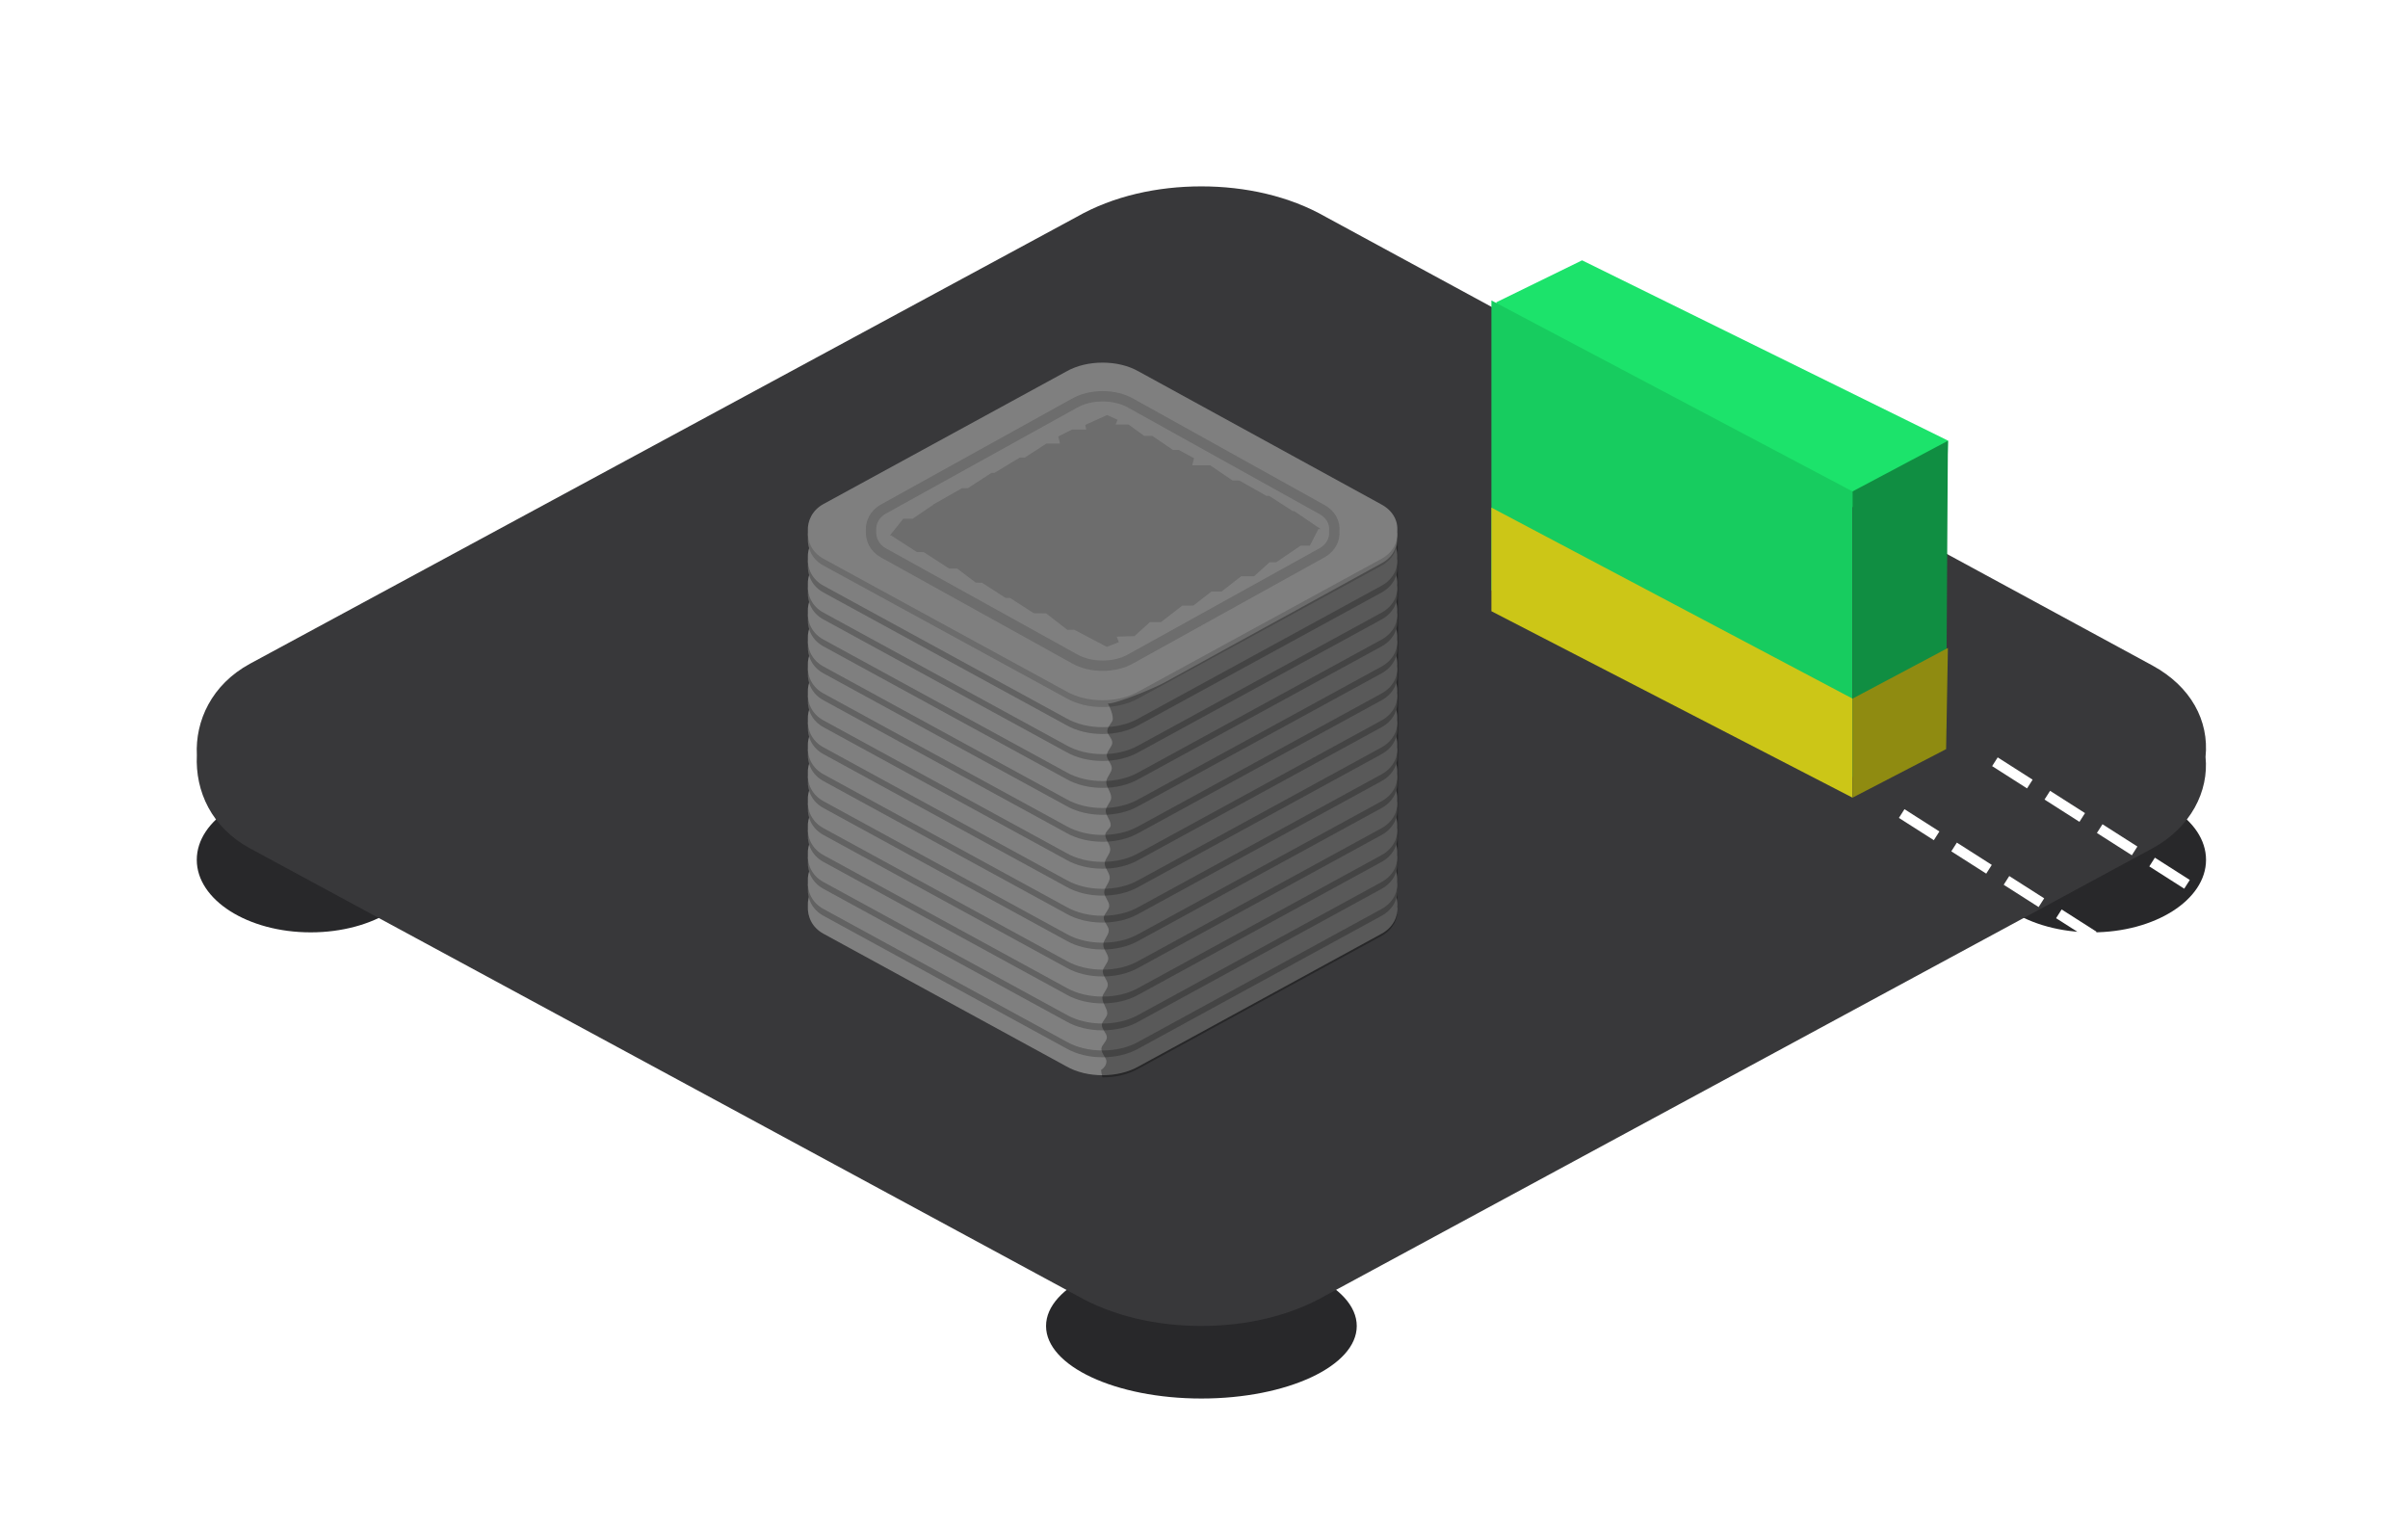 <svg 
 xmlns="http://www.w3.org/2000/svg"
 xmlns:xlink="http://www.w3.org/1999/xlink"
 width="232.5px" height="147.5px">
<defs>
<filter id="Filter_0">
                <feOffset in="SourceAlpha" dx="0" dy="-4" />
                <feGaussianBlur result="blurOut" stdDeviation="1" />
                <feFlood flood-color="rgb(44, 44, 46)" result="floodOut" />
                <feComposite operator="out" in="floodOut" in2="blurOut" result="compOut" />
                <feComposite operator="in" in="compOut" in2="SourceAlpha" />
                <feComponentTransfer><feFuncA type="linear" slope="1"/></feComponentTransfer>
                <feBlend mode="normal" in2="SourceGraphic" />
            </filter>

</defs>
<path fill-rule="evenodd"  fill="none"
 d="M-0.000,130.000 L19.000,130.000 L19.000,147.000 L-0.000,147.000 L-0.000,130.000 Z"/>
<path fill-rule="evenodd"  fill="rgb(40, 40, 42)"
 d="M116.000,121.000 C124.284,121.000 130.999,124.134 130.999,128.000 C130.999,131.866 124.284,134.999 116.000,134.999 C107.715,134.999 100.999,131.866 100.999,128.000 C100.999,124.134 107.715,121.000 116.000,121.000 Z"/>
<path fill-rule="evenodd"  fill="rgb(40, 40, 42)"
 d="M30.000,76.000 C36.074,76.000 40.999,79.133 40.999,83.000 C40.999,86.866 36.074,90.000 30.000,90.000 C23.924,90.000 19.000,86.866 19.000,83.000 C19.000,79.133 23.924,76.000 30.000,76.000 Z"/>
<path fill-rule="evenodd"  fill="rgb(40, 40, 42)"
 d="M202.000,76.000 C208.074,76.000 212.999,79.133 212.999,83.000 C212.999,86.866 208.074,90.000 202.000,90.000 C195.924,90.000 190.999,86.866 190.999,83.000 C190.999,79.133 195.924,76.000 202.000,76.000 Z"/>
<g filter="url(#Filter_0)">
<path fill-rule="evenodd"  fill="rgb(56, 56, 58)"
 d="M207.828,85.889 C211.532,83.872 213.288,80.371 212.952,77.066 C213.313,73.566 211.532,70.261 207.828,68.243 L127.994,24.932 C124.459,22.914 120.225,21.991 115.992,21.991 C111.757,21.991 107.500,22.914 103.965,24.932 L24.131,68.073 C20.427,70.091 18.839,73.590 19.007,76.896 C18.839,80.396 20.427,83.872 24.131,85.889 L103.965,129.054 C107.500,131.072 111.734,131.994 115.992,131.994 C120.225,131.994 124.459,131.072 127.994,129.054 L207.828,85.889 Z"/>
</g>
<path fill-rule="evenodd"  fill="rgb(28, 227, 107)"
 d="M144.473,29.179 L145.000,35.000 L179.000,49.000 L188.000,45.000 L188.098,42.538 L152.756,25.129 L144.473,29.179 Z"/>
<path fill-rule="evenodd"  fill="rgb(23, 204, 95)"
 d="M144.000,29.000 L178.868,47.437 L178.868,74.999 L144.000,57.000 L144.000,29.000 Z"/>
<path fill-rule="evenodd"  fill="rgb(16, 142, 66)"
 d="M178.868,47.437 L188.077,42.549 L187.903,70.314 L178.868,74.999 L178.868,47.437 Z"/>
<path fill-rule="evenodd"  fill="rgb(204, 198, 23)"
 d="M144.000,48.999 L178.868,67.438 L178.868,76.999 L144.000,59.000 L144.000,48.999 Z"/>
<path fill-rule="evenodd"  fill="rgb(143, 139, 17)"
 d="M178.868,67.438 L188.077,62.548 L187.903,72.314 L178.868,76.999 L178.868,67.438 Z"/>
<path fill-rule="evenodd"  fill="rgb(127, 127, 127)"
 d="M133.401,90.131 C134.489,89.534 135.004,88.497 134.905,87.518 C135.011,86.481 134.489,85.501 133.401,84.904 L109.978,72.072 C108.941,71.475 107.698,71.201 106.456,71.201 C105.214,71.201 103.965,71.475 102.928,72.072 L79.504,84.853 C78.417,85.451 77.951,86.487 78.001,87.467 C77.951,88.504 78.417,89.534 79.504,90.131 L102.928,102.919 C103.965,103.517 105.207,103.790 106.456,103.790 C107.698,103.790 108.941,103.517 109.978,102.919 L133.401,90.131 Z"/>
<path fill-rule="evenodd"  fill="rgb(98, 98, 98)"
 d="M133.401,88.400 C134.489,87.802 135.004,86.765 134.905,85.786 C135.011,84.749 134.489,83.770 133.401,83.172 L109.978,70.341 C108.941,69.743 107.698,69.470 106.456,69.470 C105.214,69.470 103.965,69.743 102.928,70.341 L79.504,83.122 C78.417,83.719 77.951,84.756 78.001,85.736 C77.951,86.772 78.417,87.802 79.504,88.400 L102.928,101.188 C103.965,101.785 105.207,102.059 106.456,102.059 C107.698,102.059 108.941,101.785 109.978,101.188 L133.401,88.400 Z"/>
<path fill-rule="evenodd"  fill="rgb(127, 127, 127)"
 d="M133.401,87.741 C134.489,87.144 135.004,86.107 134.905,85.128 C135.011,84.091 134.489,83.111 133.401,82.513 L109.978,69.683 C108.941,69.085 107.698,68.811 106.456,68.811 C105.214,68.811 103.965,69.085 102.928,69.683 L79.504,82.463 C78.417,83.061 77.951,84.098 78.001,85.077 C77.951,86.113 78.417,87.144 79.504,87.741 L102.928,100.529 C103.965,101.127 105.207,101.400 106.456,101.400 C107.698,101.400 108.941,101.127 109.978,100.529 L133.401,87.741 Z"/>
<path fill-rule="evenodd"  fill="rgb(98, 98, 98)"
 d="M133.401,85.799 C134.489,85.201 135.004,84.165 134.905,83.186 C135.011,82.149 134.489,81.169 133.401,80.571 L109.978,67.740 C108.941,67.143 107.698,66.869 106.456,66.869 C105.214,66.869 103.965,67.143 102.928,67.740 L79.504,80.521 C78.417,81.119 77.951,82.156 78.001,83.135 C77.951,84.172 78.417,85.201 79.504,85.799 L102.928,98.587 C103.965,99.185 105.207,99.458 106.456,99.458 C107.698,99.458 108.941,99.185 109.978,98.587 L133.401,85.799 Z"/>
<path fill-rule="evenodd"  fill="rgb(127, 127, 127)"
 d="M133.401,85.141 C134.489,84.543 135.004,83.506 134.905,82.527 C135.011,81.490 134.489,80.511 133.401,79.913 L109.978,67.082 C108.941,66.484 107.698,66.211 106.456,66.211 C105.214,66.211 103.965,66.484 102.928,67.082 L79.504,79.863 C78.417,80.461 77.951,81.497 78.001,82.477 C77.951,83.513 78.417,84.543 79.504,85.141 L102.928,97.929 C103.965,98.526 105.207,98.800 106.456,98.800 C107.698,98.800 108.941,98.526 109.978,97.929 L133.401,85.141 Z"/>
<path fill-rule="evenodd"  fill="rgb(98, 98, 98)"
 d="M133.401,83.198 C134.489,82.601 135.004,81.564 134.905,80.585 C135.011,79.548 134.489,78.569 133.401,77.971 L109.978,65.140 C108.941,64.542 107.698,64.269 106.456,64.269 C105.214,64.269 103.965,64.542 102.928,65.140 L79.504,77.921 C78.417,78.518 77.951,79.555 78.001,80.534 C77.951,81.571 78.417,82.601 79.504,83.198 L102.928,95.986 C103.965,96.584 105.207,96.858 106.456,96.858 C107.698,96.858 108.941,96.584 109.978,95.986 L133.401,83.198 Z"/>
<path fill-rule="evenodd"  fill="rgb(127, 127, 127)"
 d="M133.401,82.540 C134.489,81.943 135.004,80.906 134.905,79.927 C135.011,78.890 134.489,77.910 133.401,77.312 L109.978,64.481 C108.941,63.884 107.698,63.610 106.456,63.610 C105.214,63.610 103.965,63.884 102.928,64.481 L79.504,77.262 C78.417,77.860 77.951,78.896 78.001,79.876 C77.951,80.913 78.417,81.943 79.504,82.540 L102.928,95.328 C103.965,95.926 105.207,96.199 106.456,96.199 C107.698,96.199 108.941,95.926 109.978,95.328 L133.401,82.540 Z"/>
<path fill-rule="evenodd"  fill="rgb(98, 98, 98)"
 d="M133.401,80.598 C134.489,80.000 135.004,78.964 134.905,77.984 C135.011,76.948 134.489,75.968 133.401,75.370 L109.978,62.539 C108.941,61.942 107.698,61.668 106.456,61.668 C105.214,61.668 103.965,61.942 102.928,62.539 L79.504,75.320 C78.417,75.918 77.951,76.954 78.001,77.934 C77.951,78.970 78.417,80.000 79.504,80.598 L102.928,93.386 C103.965,93.984 105.207,94.257 106.456,94.257 C107.698,94.257 108.941,93.984 109.978,93.386 L133.401,80.598 Z"/>
<path fill-rule="evenodd"  fill="rgb(127, 127, 127)"
 d="M133.401,79.940 C134.489,79.342 135.004,78.305 134.905,77.326 C135.011,76.289 134.489,75.310 133.401,74.712 L109.978,61.881 C108.941,61.283 107.698,61.010 106.456,61.010 C105.214,61.010 103.965,61.283 102.928,61.881 L79.504,74.662 C78.417,75.259 77.951,76.296 78.001,77.275 C77.951,78.312 78.417,79.342 79.504,79.940 L102.928,92.727 C103.965,93.325 105.207,93.599 106.456,93.599 C107.698,93.599 108.941,93.325 109.978,92.727 L133.401,79.940 Z"/>
<path fill-rule="evenodd"  fill="rgb(98, 98, 98)"
 d="M133.401,77.998 C134.489,77.400 135.004,76.363 134.905,75.384 C135.011,74.347 134.489,73.368 133.401,72.770 L109.978,59.939 C108.941,59.341 107.698,59.067 106.456,59.067 C105.214,59.067 103.965,59.341 102.928,59.939 L79.504,72.720 C78.417,73.317 77.951,74.354 78.001,75.333 C77.951,76.370 78.417,77.400 79.504,77.998 L102.928,90.785 C103.965,91.383 105.207,91.656 106.456,91.656 C107.698,91.656 108.941,91.383 109.978,90.785 L133.401,77.998 Z"/>
<path fill-rule="evenodd"  fill="rgb(127, 127, 127)"
 d="M133.401,77.339 C134.489,76.741 135.004,75.704 134.905,74.725 C135.011,73.689 134.489,72.709 133.401,72.111 L109.978,59.280 C108.941,58.683 107.698,58.409 106.456,58.409 C105.214,58.409 103.965,58.683 102.928,59.280 L79.504,72.061 C78.417,72.659 77.951,73.696 78.001,74.675 C77.951,75.712 78.417,76.741 79.504,77.339 L102.928,90.127 C103.965,90.724 105.207,90.998 106.456,90.998 C107.698,90.998 108.941,90.724 109.978,90.127 L133.401,77.339 Z"/>
<path fill-rule="evenodd"  fill="rgb(98, 98, 98)"
 d="M133.401,75.397 C134.489,74.799 135.004,73.762 134.905,72.783 C135.011,71.747 134.489,70.767 133.401,70.169 L109.978,57.338 C108.941,56.740 107.698,56.467 106.456,56.467 C105.214,56.467 103.965,56.740 102.928,57.338 L79.504,70.119 C78.417,70.717 77.951,71.754 78.001,72.733 C77.951,73.769 78.417,74.799 79.504,75.397 L102.928,88.185 C103.965,88.783 105.207,89.056 106.456,89.056 C107.698,89.056 108.941,88.783 109.978,88.185 L133.401,75.397 Z"/>
<path fill-rule="evenodd"  fill="rgb(127, 127, 127)"
 d="M133.401,74.739 C134.489,74.141 135.004,73.104 134.905,72.125 C135.011,71.088 134.489,70.108 133.401,69.511 L109.978,56.680 C108.941,56.082 107.698,55.808 106.456,55.808 C105.214,55.808 103.965,56.082 102.928,56.680 L79.504,69.461 C78.417,70.058 77.951,71.095 78.001,72.074 C77.951,73.111 78.417,74.141 79.504,74.739 L102.928,87.526 C103.965,88.124 105.207,88.398 106.456,88.398 C107.698,88.398 108.941,88.124 109.978,87.526 L133.401,74.739 Z"/>
<path fill-rule="evenodd"  fill="rgb(98, 98, 98)"
 d="M133.401,72.796 C134.489,72.199 135.004,71.162 134.905,70.183 C135.011,69.146 134.489,68.166 133.401,67.569 L109.978,54.738 C108.941,54.140 107.698,53.866 106.456,53.866 C105.214,53.866 103.965,54.140 102.928,54.738 L79.504,67.518 C78.417,68.116 77.951,69.153 78.001,70.132 C77.951,71.169 78.417,72.199 79.504,72.796 L102.928,85.584 C103.965,86.182 105.207,86.456 106.456,86.456 C107.698,86.456 108.941,86.182 109.978,85.584 L133.401,72.796 Z"/>
<path fill-rule="evenodd"  fill="rgb(127, 127, 127)"
 d="M133.401,72.138 C134.489,71.540 135.004,70.504 134.905,69.524 C135.011,68.487 134.489,67.508 133.401,66.910 L109.978,54.079 C108.941,53.482 107.698,53.208 106.456,53.208 C105.214,53.208 103.965,53.482 102.928,54.079 L79.504,66.860 C78.417,67.458 77.951,68.495 78.001,69.474 C77.951,70.510 78.417,71.540 79.504,72.138 L102.928,84.926 C103.965,85.524 105.207,85.797 106.456,85.797 C107.698,85.797 108.941,85.524 109.978,84.926 L133.401,72.138 Z"/>
<path fill-rule="evenodd"  fill="rgb(98, 98, 98)"
 d="M133.401,70.196 C134.489,69.598 135.004,68.561 134.905,67.582 C135.011,66.545 134.489,65.566 133.401,64.968 L109.978,52.137 C108.941,51.539 107.698,51.266 106.456,51.266 C105.214,51.266 103.965,51.539 102.928,52.137 L79.504,64.918 C78.417,65.516 77.951,66.552 78.001,67.532 C77.951,68.568 78.417,69.598 79.504,70.196 L102.928,82.983 C103.965,83.581 105.207,83.855 106.456,83.855 C107.698,83.855 108.941,83.581 109.978,82.983 L133.401,70.196 Z"/>
<path fill-rule="evenodd"  fill="rgb(127, 127, 127)"
 d="M133.401,69.538 C134.489,68.940 135.004,67.903 134.905,66.924 C135.011,65.887 134.489,64.908 133.401,64.310 L109.978,51.479 C108.941,50.881 107.698,50.607 106.456,50.607 C105.214,50.607 103.965,50.881 102.928,51.479 L79.504,64.260 C78.417,64.857 77.951,65.894 78.001,66.873 C77.951,67.910 78.417,68.940 79.504,69.538 L102.928,82.325 C103.965,82.923 105.207,83.197 106.456,83.197 C107.698,83.197 108.941,82.923 109.978,82.325 L133.401,69.538 Z"/>
<path fill-rule="evenodd"  fill="rgb(98, 98, 98)"
 d="M133.401,67.595 C134.489,66.998 135.004,65.961 134.905,64.982 C135.011,63.945 134.489,62.965 133.401,62.368 L109.978,49.537 C108.941,48.939 107.698,48.665 106.456,48.665 C105.214,48.665 103.965,48.939 102.928,49.537 L79.504,62.317 C78.417,62.915 77.951,63.952 78.001,64.931 C77.951,65.968 78.417,66.998 79.504,67.595 L102.928,80.383 C103.965,80.981 105.207,81.254 106.456,81.254 C107.698,81.254 108.941,80.981 109.978,80.383 L133.401,67.595 Z"/>
<path fill-rule="evenodd"  fill="rgb(127, 127, 127)"
 d="M133.401,66.937 C134.489,66.339 135.004,65.303 134.905,64.323 C135.011,63.287 134.489,62.307 133.401,61.709 L109.978,48.878 C108.941,48.280 107.698,48.007 106.456,48.007 C105.214,48.007 103.965,48.280 102.928,48.878 L79.504,61.659 C78.417,62.257 77.951,63.293 78.001,64.273 C77.951,65.309 78.417,66.339 79.504,66.937 L102.928,79.725 C103.965,80.322 105.207,80.596 106.456,80.596 C107.698,80.596 108.941,80.322 109.978,79.725 L133.401,66.937 Z"/>
<path fill-rule="evenodd"  fill="rgb(98, 98, 98)"
 d="M133.401,64.995 C134.489,64.397 135.004,63.360 134.905,62.381 C135.011,61.344 134.489,60.365 133.401,59.767 L109.978,46.936 C108.941,46.338 107.698,46.065 106.456,46.065 C105.214,46.065 103.965,46.338 102.928,46.936 L79.504,59.717 C78.417,60.314 77.951,61.351 78.001,62.330 C77.951,63.367 78.417,64.397 79.504,64.995 L102.928,77.783 C103.965,78.380 105.207,78.654 106.456,78.654 C107.698,78.654 108.941,78.380 109.978,77.783 L133.401,64.995 Z"/>
<path fill-rule="evenodd"  fill="rgb(127, 127, 127)"
 d="M133.401,64.336 C134.489,63.739 135.004,62.702 134.905,61.723 C135.011,60.686 134.489,59.706 133.401,59.109 L109.978,46.278 C108.941,45.680 107.698,45.406 106.456,45.406 C105.214,45.406 103.965,45.680 102.928,46.278 L79.504,59.058 C78.417,59.656 77.951,60.693 78.001,61.672 C77.951,62.709 78.417,63.739 79.504,64.336 L102.928,77.124 C103.965,77.722 105.207,77.996 106.456,77.996 C107.698,77.996 108.941,77.722 109.978,77.124 L133.401,64.336 Z"/>
<path fill-rule="evenodd"  fill="rgb(98, 98, 98)"
 d="M133.401,62.394 C134.489,61.796 135.004,60.760 134.905,59.780 C135.011,58.744 134.489,57.764 133.401,57.166 L109.978,44.335 C108.941,43.738 107.698,43.464 106.456,43.464 C105.214,43.464 103.965,43.738 102.928,44.335 L79.504,57.116 C78.417,57.714 77.951,58.751 78.001,59.730 C77.951,60.767 78.417,61.796 79.504,62.394 L102.928,75.182 C103.965,75.780 105.207,76.053 106.456,76.053 C107.698,76.053 108.941,75.780 109.978,75.182 L133.401,62.394 Z"/>
<path fill-rule="evenodd"  fill="rgb(127, 127, 127)"
 d="M133.401,61.736 C134.489,61.138 135.004,60.101 134.905,59.122 C135.011,58.085 134.489,57.106 133.401,56.508 L109.978,43.677 C108.941,43.079 107.698,42.806 106.456,42.806 C105.214,42.806 103.965,43.079 102.928,43.677 L79.504,56.458 C78.417,57.055 77.951,58.092 78.001,59.072 C77.951,60.108 78.417,61.138 79.504,61.736 L102.928,74.524 C103.965,75.121 105.207,75.395 106.456,75.395 C107.698,75.395 108.941,75.121 109.978,74.524 L133.401,61.736 Z"/>
<path fill-rule="evenodd"  fill="rgb(98, 98, 98)"
 d="M133.401,59.794 C134.489,59.196 135.004,58.159 134.905,57.180 C135.011,56.143 134.489,55.164 133.401,54.566 L109.978,41.735 C108.941,41.137 107.698,40.864 106.456,40.864 C105.214,40.864 103.965,41.137 102.928,41.735 L79.504,54.516 C78.417,55.113 77.951,56.150 78.001,57.129 C77.951,58.166 78.417,59.196 79.504,59.794 L102.928,72.582 C103.965,73.179 105.207,73.453 106.456,73.453 C107.698,73.453 108.941,73.179 109.978,72.582 L133.401,59.794 Z"/>
<path fill-rule="evenodd"  fill="rgb(127, 127, 127)"
 d="M133.401,59.135 C134.489,58.538 135.004,57.501 134.905,56.522 C135.011,55.485 134.489,54.505 133.401,53.908 L109.978,41.077 C108.941,40.479 107.698,40.205 106.456,40.205 C105.214,40.205 103.965,40.479 102.928,41.077 L79.504,53.857 C78.417,54.455 77.951,55.492 78.001,56.471 C77.951,57.508 78.417,58.538 79.504,59.135 L102.928,71.923 C103.965,72.521 105.207,72.794 106.456,72.794 C107.698,72.794 108.941,72.521 109.978,71.923 L133.401,59.135 Z"/>
<path fill-rule="evenodd"  fill="rgb(98, 98, 98)"
 d="M133.401,57.193 C134.489,56.596 135.004,55.559 134.905,54.579 C135.011,53.543 134.489,52.563 133.401,51.965 L109.978,39.134 C108.941,38.536 107.698,38.263 106.456,38.263 C105.214,38.263 103.965,38.536 102.928,39.134 L79.504,51.915 C78.417,52.513 77.951,53.550 78.001,54.529 C77.951,55.566 78.417,56.596 79.504,57.193 L102.928,69.981 C103.965,70.579 105.207,70.852 106.456,70.852 C107.698,70.852 108.941,70.579 109.978,69.981 L133.401,57.193 Z"/>
<path fill-rule="evenodd"  fill="rgb(127, 127, 127)"
 d="M133.401,56.534 C134.489,55.937 135.004,54.900 134.905,53.921 C135.011,52.884 134.489,51.905 133.401,51.307 L109.978,38.476 C108.941,37.878 107.698,37.605 106.456,37.605 C105.214,37.605 103.965,37.878 102.928,38.476 L79.504,51.257 C78.417,51.854 77.951,52.891 78.001,53.870 C77.951,54.907 78.417,55.937 79.504,56.534 L102.928,69.322 C103.965,69.920 105.207,70.194 106.456,70.194 C107.698,70.194 108.941,69.920 109.978,69.322 L133.401,56.534 Z"/>
<path fill-rule="evenodd"  fill="rgb(108, 108, 108)"
 d="M133.401,54.592 C134.489,53.995 135.004,52.958 134.905,51.979 C135.011,50.942 134.489,49.963 133.401,49.365 L109.978,36.534 C108.941,35.936 107.698,35.662 106.456,35.662 C105.214,35.662 103.965,35.936 102.928,36.534 L79.504,49.314 C78.417,49.912 77.951,50.949 78.001,51.928 C77.951,52.965 78.417,53.995 79.504,54.592 L102.928,67.380 C103.965,67.978 105.207,68.252 106.456,68.252 C107.698,68.252 108.941,67.978 109.978,67.380 L133.401,54.592 Z"/>
<path fill-rule="evenodd"  fill="rgb(127, 127, 127)"
 d="M133.401,53.934 C134.489,53.336 135.004,52.300 134.905,51.320 C135.011,50.284 134.489,49.304 133.401,48.706 L109.978,35.875 C108.941,35.278 107.698,35.004 106.456,35.004 C105.214,35.004 103.965,35.278 102.928,35.875 L79.504,48.656 C78.417,49.254 77.951,50.290 78.001,51.270 C77.951,52.307 78.417,53.336 79.504,53.934 L102.928,66.722 C103.965,67.320 105.207,67.593 106.456,67.593 C107.698,67.593 108.941,67.320 109.978,66.722 L133.401,53.934 Z"/>
<path fill-rule="evenodd"  stroke="rgb(109, 109, 109)" stroke-width="1px" stroke-linecap="butt" stroke-linejoin="miter" fill="none"
 d="M127.646,53.360 C128.499,52.883 128.905,52.056 128.827,51.274 C128.910,50.447 128.499,49.665 127.646,49.188 L109.234,38.949 C108.419,38.472 107.442,38.253 106.465,38.253 C105.489,38.253 104.507,38.472 103.692,38.949 L85.280,49.148 C84.426,49.625 84.060,50.452 84.099,51.234 C84.060,52.061 84.426,52.883 85.280,53.360 L103.692,63.565 C104.507,64.042 105.484,64.260 106.465,64.260 C107.442,64.260 108.419,64.042 109.234,63.565 L127.646,53.360 Z"/>
<path fill-rule="evenodd"  stroke="rgb(109, 109, 109)" stroke-width="1px" stroke-linecap="butt" stroke-linejoin="miter" fill="none"
 d="M107.708,40.981 L106.893,40.612 L104.990,41.473 L108.796,41.473 L109.476,41.965 L103.630,41.965 L102.406,42.580 L111.107,42.580 L112.194,43.318 L101.183,43.318 L100.232,43.933 L113.690,43.933 L115.049,44.671 L98.600,44.671 L97.377,45.410 L116.680,45.410 L117.768,46.147 L95.881,46.147 L94.930,46.763 L119.535,46.885 L120.622,47.501 L93.026,47.624 L91.939,48.239 L122.390,48.362 L123.342,48.977 L90.444,49.100 L89.356,49.838 L124.807,49.838 L125.895,50.576 L87.453,50.576 L86.961,51.191 L126.544,51.437 L126.166,52.175 L87.725,52.175 L88.677,52.790 L124.157,53.036 L123.070,53.775 L90.851,53.775 L91.804,54.390 L121.710,54.390 L120.895,55.128 L93.571,55.128 L94.386,55.743 L118.719,55.866 L117.768,56.604 L96.289,56.604 L97.241,57.219 L116.001,57.219 L115.049,57.957 L99.008,58.080 L99.960,58.695 L112.874,58.818 L111.923,59.556 L102.271,59.556 L103.222,60.294 L110.155,60.171 L109.339,60.910 L105.261,61.033 L106.893,61.893 L107.844,61.524 "/>
<path fill-rule="evenodd"  opacity="0.302" fill="rgb(0, 0, 0)"
 d="M106.456,104.001 C107.698,104.001 108.941,103.728 109.978,103.130 L133.401,90.342 C134.489,89.744 135.004,88.707 134.905,87.728 C135.011,86.691 135.048,50.289 134.905,51.320 C135.004,52.860 134.482,53.776 133.395,54.373 L112.557,65.816 C111.521,66.414 107.487,68.047 106.967,67.896 C106.962,67.895 107.460,68.774 107.445,69.419 C107.438,69.734 106.920,70.117 106.911,70.559 C106.904,70.903 107.404,71.284 107.396,71.697 C107.388,72.078 106.872,72.487 106.863,72.920 C106.855,73.317 107.355,73.734 107.347,74.169 C107.338,74.593 106.822,75.034 106.813,75.489 C106.804,75.978 107.303,76.483 107.292,77.004 C107.285,77.416 106.768,77.837 106.760,78.265 C106.752,78.722 107.251,79.187 107.243,79.659 C107.237,79.957 106.723,80.258 106.718,80.562 C106.708,81.040 107.208,81.524 107.199,82.012 C107.191,82.454 106.674,82.900 106.666,83.348 C106.657,83.806 107.157,84.267 107.149,84.729 C107.140,85.193 106.624,85.659 106.615,86.124 C106.607,86.566 107.107,87.008 107.099,87.448 C107.092,87.836 106.577,88.223 106.570,88.608 C106.563,89.013 107.063,89.417 107.057,89.817 C107.049,90.278 106.532,90.736 106.523,91.189 C106.515,91.646 107.016,92.099 107.008,92.544 C107.000,92.958 106.484,93.366 106.477,93.767 C106.469,94.209 106.970,94.642 106.962,95.065 C106.955,95.488 106.439,95.902 106.432,96.303 C106.423,96.832 106.922,97.340 106.913,97.825 C106.906,98.209 106.392,98.578 106.385,98.930 C106.378,99.359 106.879,99.762 106.872,100.138 C106.865,100.530 106.351,100.892 106.345,101.219 C106.336,101.711 106.837,102.127 106.832,102.453 C106.822,102.987 106.309,103.282 106.309,103.282 C106.309,103.282 106.402,104.001 106.456,104.001 Z"/>
<path fill-rule="evenodd"  fill="rgb(255, 255, 255)"
 d="M231.201,19.997 C230.759,19.997 230.400,19.613 230.400,19.140 L230.400,0.854 C230.400,0.380 230.759,-0.003 231.201,-0.003 C231.643,-0.003 232.000,0.380 232.000,0.854 L232.000,19.140 C232.000,19.613 231.643,19.997 231.201,19.997 ZM226.966,13.459 C226.651,13.774 226.160,13.765 225.855,13.438 C225.551,13.111 225.542,12.585 225.835,12.248 L227.136,10.854 L216.866,10.854 L218.167,12.248 C218.470,12.585 218.466,13.119 218.157,13.450 C217.848,13.780 217.349,13.784 217.035,13.459 L214.371,10.605 C214.296,10.525 214.237,10.429 214.196,10.323 C214.163,10.238 214.152,10.148 214.146,10.058 C214.144,10.036 214.134,10.018 214.134,9.996 C214.134,9.972 214.145,9.952 214.147,9.929 C214.154,9.841 214.164,9.753 214.196,9.670 C214.237,9.564 214.297,9.468 214.372,9.388 L217.035,6.533 C217.351,6.219 217.842,6.228 218.146,6.555 C218.451,6.881 218.460,7.407 218.166,7.745 L216.866,9.139 L227.135,9.139 L225.834,7.745 C225.532,7.409 225.536,6.874 225.845,6.544 C226.153,6.213 226.652,6.208 226.966,6.533 L229.633,9.391 C229.945,9.725 229.945,10.267 229.633,10.603 L226.966,13.459 ZM212.800,19.997 C212.359,19.997 212.001,19.613 212.001,19.140 L212.001,0.854 C212.001,0.380 212.359,-0.003 212.800,-0.003 C213.243,-0.003 213.601,0.380 213.601,0.854 L213.601,19.140 C213.601,19.613 213.243,19.997 212.800,19.997 Z"/>
<path fill-rule="evenodd"  stroke="rgb(255, 255, 255)" stroke-width="1px" stroke-dasharray="4, 2" stroke-linecap="butt" stroke-linejoin="miter" fill="none"
 d="M183.614,78.532 L210.999,95.999 "/>
<path fill-rule="evenodd"  stroke="rgb(255, 255, 255)" stroke-width="1px" stroke-dasharray="4, 2" stroke-linecap="butt" stroke-linejoin="miter" fill="none"
 d="M192.615,73.532 L219.999,91.000 "/>
</svg>
